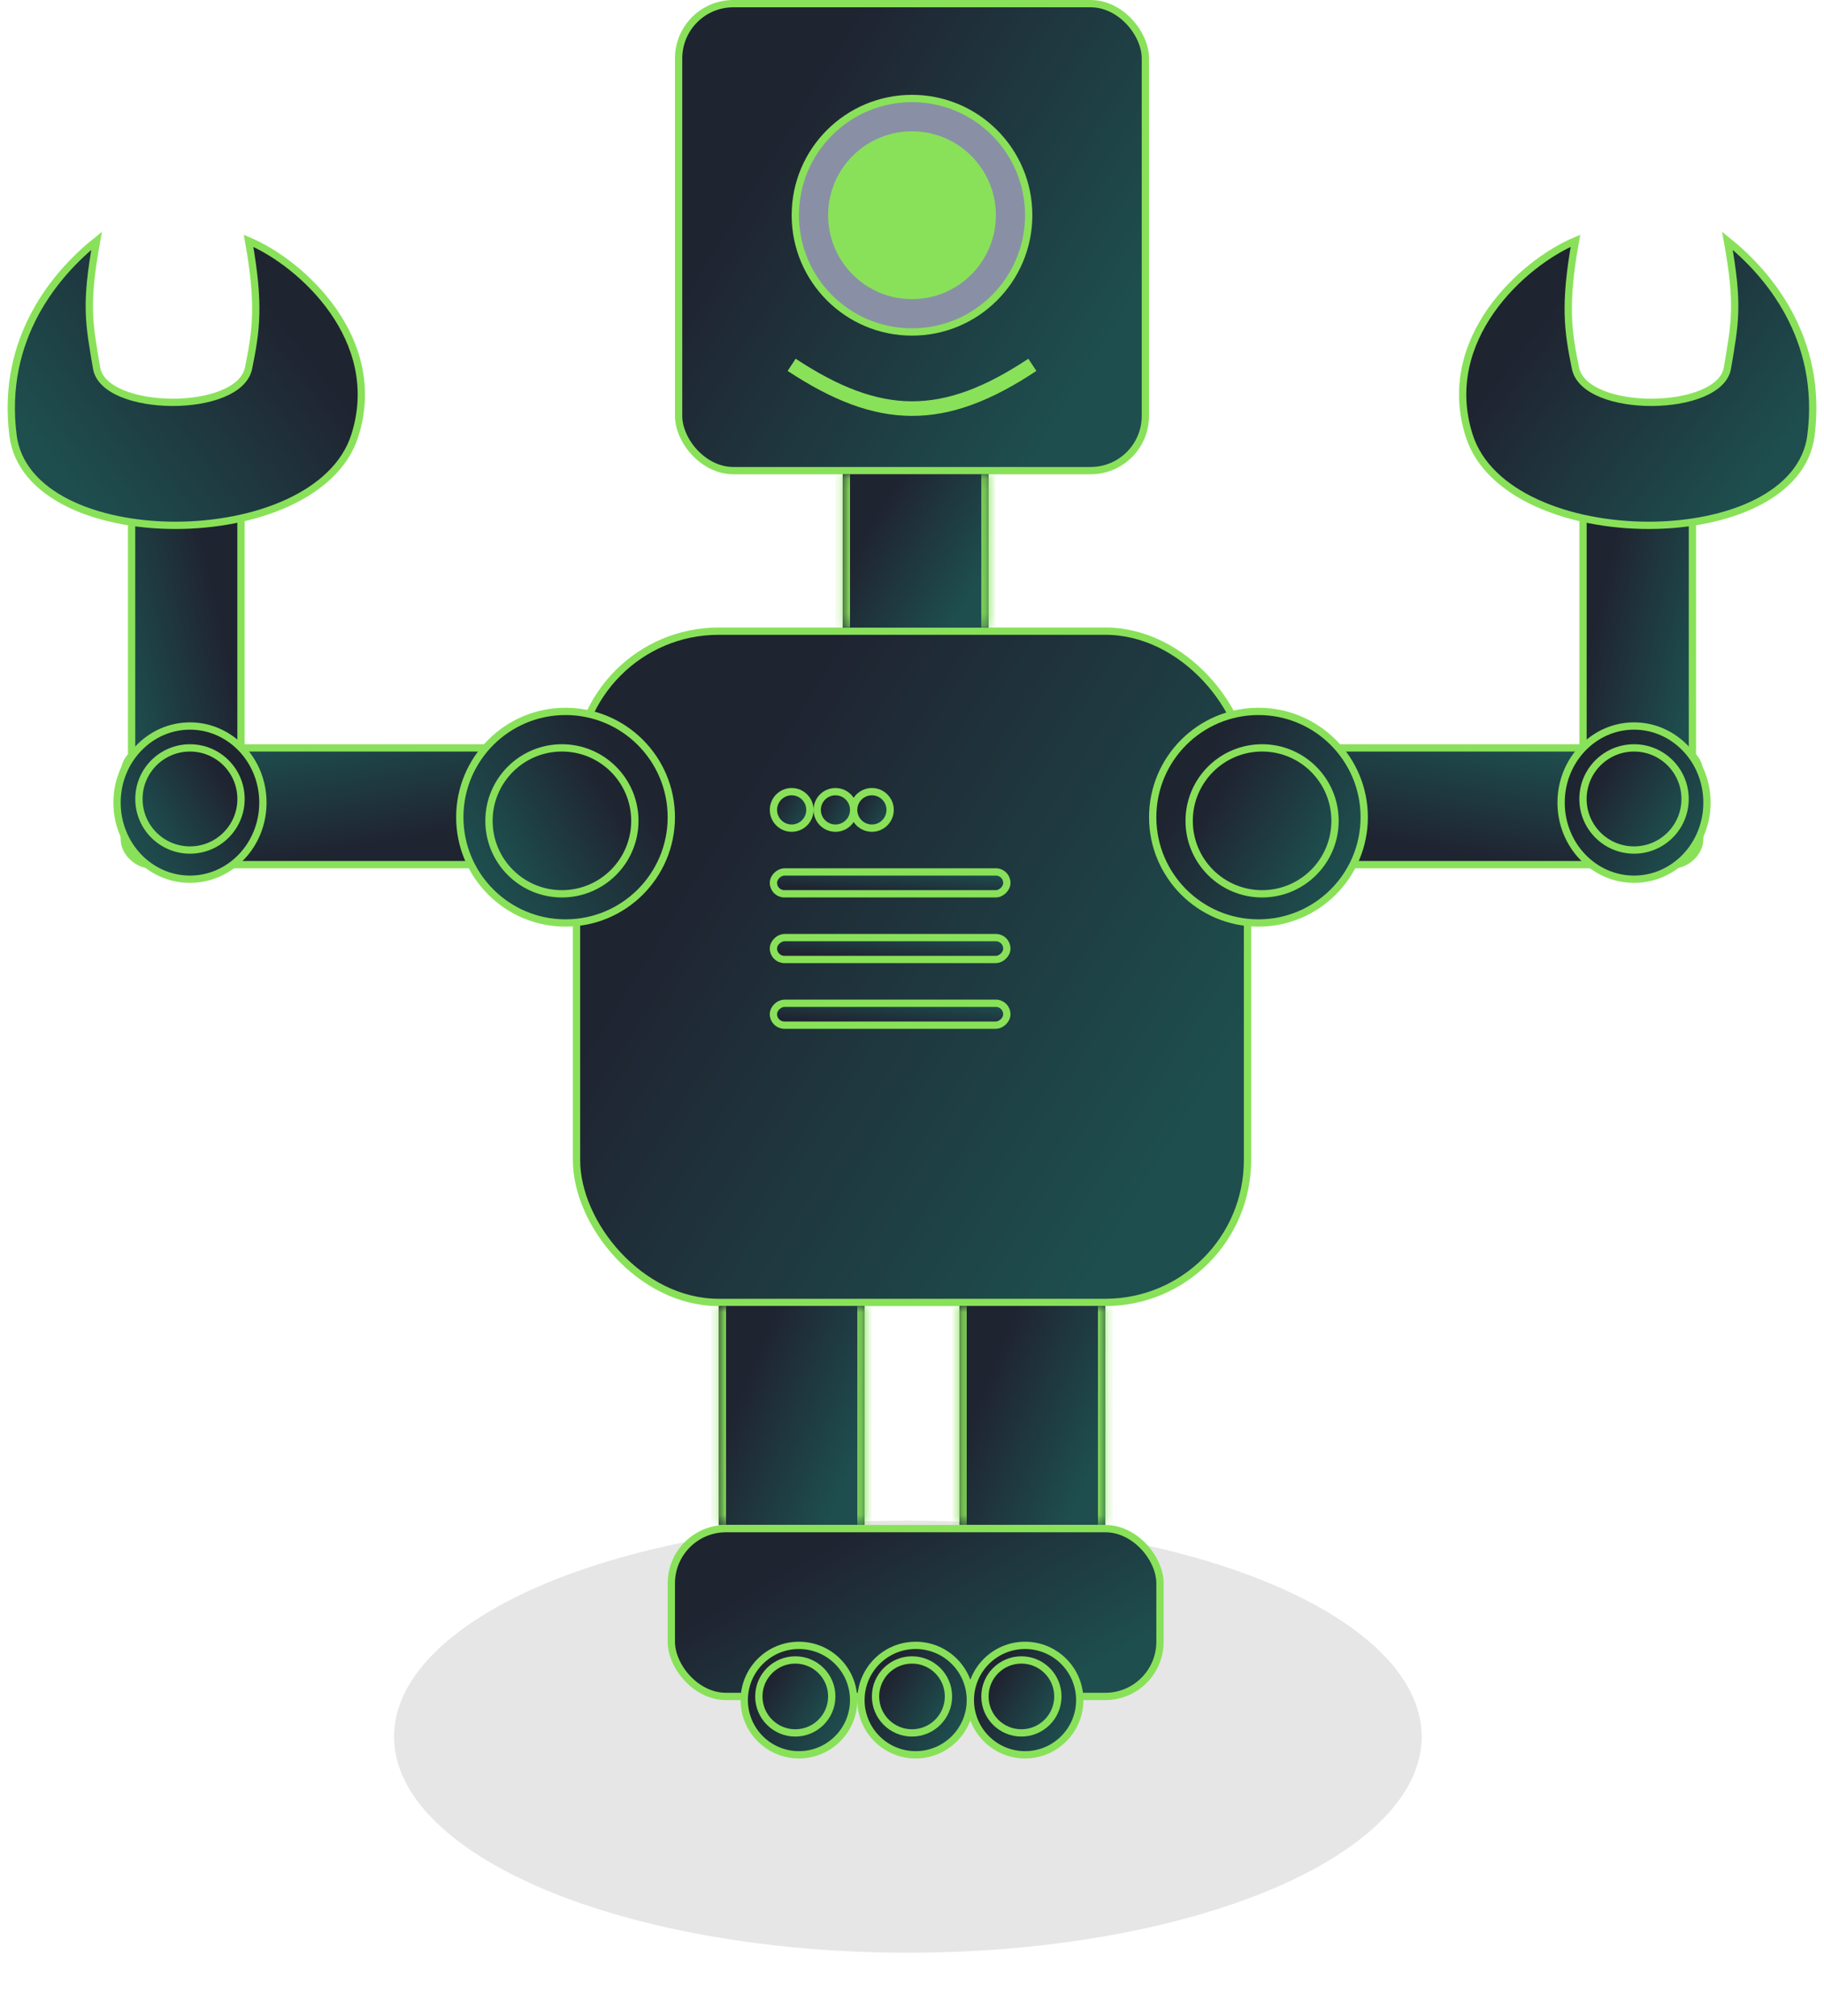 <svg width="162" height="179" viewBox="0 0 162 179" fill="none" xmlns="http://www.w3.org/2000/svg">
<g style="mix-blend-mode:multiply" filter="url(#filter0_f_421_160045)">
<ellipse cx="80.633" cy="154.182" rx="45.633" ry="19.181" fill="black" fill-opacity="0.1"/>
</g>
<rect x="51.203" y="56.033" width="59.595" height="59.595" rx="12.632" fill="#1F2431"/>
<rect x="51.203" y="56.033" width="59.595" height="59.595" rx="12.632" fill="url(#paint0_linear_421_160045)"/>
<rect x="68.694" y="79.352" width="1.943" height="20.729" rx="0.972" transform="rotate(-90 68.694 79.352)" fill="#1F2431"/>
<rect x="68.694" y="79.352" width="1.943" height="20.729" rx="0.972" transform="rotate(-90 68.694 79.352)" fill="url(#paint1_linear_421_160045)"/>
<rect x="68.694" y="79.352" width="1.943" height="20.729" rx="0.972" transform="rotate(-90 68.694 79.352)" stroke="#89E159" stroke-width="0.648"/>
<rect x="68.694" y="85.182" width="1.943" height="20.729" rx="0.972" transform="rotate(-90 68.694 85.182)" fill="#1F2431"/>
<rect x="68.694" y="85.182" width="1.943" height="20.729" rx="0.972" transform="rotate(-90 68.694 85.182)" fill="url(#paint2_linear_421_160045)"/>
<rect x="68.694" y="85.182" width="1.943" height="20.729" rx="0.972" transform="rotate(-90 68.694 85.182)" stroke="#89E159" stroke-width="0.648"/>
<rect x="68.693" y="91.012" width="1.943" height="20.729" rx="0.972" transform="rotate(-90 68.693 91.012)" fill="#1F2431"/>
<rect x="68.693" y="91.012" width="1.943" height="20.729" rx="0.972" transform="rotate(-90 68.693 91.012)" fill="url(#paint3_linear_421_160045)"/>
<rect x="68.693" y="91.012" width="1.943" height="20.729" rx="0.972" transform="rotate(-90 68.693 91.012)" stroke="#89E159" stroke-width="0.648"/>
<path d="M71.933 71.902C71.933 72.797 71.207 73.522 70.313 73.522C69.419 73.522 68.694 72.797 68.694 71.902C68.694 71.008 69.419 70.283 70.313 70.283C71.207 70.283 71.933 71.008 71.933 71.902Z" fill="#1F2431"/>
<path d="M71.933 71.902C71.933 72.797 71.207 73.522 70.313 73.522C69.419 73.522 68.694 72.797 68.694 71.902C68.694 71.008 69.419 70.283 70.313 70.283C71.207 70.283 71.933 71.008 71.933 71.902Z" fill="url(#paint4_linear_421_160045)"/>
<path d="M71.933 71.902C71.933 72.797 71.207 73.522 70.313 73.522C69.419 73.522 68.694 72.797 68.694 71.902C68.694 71.008 69.419 70.283 70.313 70.283C71.207 70.283 71.933 71.008 71.933 71.902Z" stroke="#89E159" stroke-width="0.648"/>
<path d="M75.82 71.902C75.82 72.797 75.095 73.522 74.2 73.522C73.306 73.522 72.581 72.797 72.581 71.902C72.581 71.008 73.306 70.283 74.2 70.283C75.095 70.283 75.82 71.008 75.82 71.902Z" fill="#1F2431"/>
<path d="M75.82 71.902C75.82 72.797 75.095 73.522 74.2 73.522C73.306 73.522 72.581 72.797 72.581 71.902C72.581 71.008 73.306 70.283 74.2 70.283C75.095 70.283 75.82 71.008 75.82 71.902Z" fill="url(#paint5_linear_421_160045)"/>
<path d="M75.82 71.902C75.82 72.797 75.095 73.522 74.2 73.522C73.306 73.522 72.581 72.797 72.581 71.902C72.581 71.008 73.306 70.283 74.2 70.283C75.095 70.283 75.82 71.008 75.82 71.902Z" stroke="#89E159" stroke-width="0.648"/>
<path d="M79.058 71.902C79.058 72.797 78.332 73.522 77.438 73.522C76.544 73.522 75.819 72.797 75.819 71.902C75.819 71.008 76.544 70.283 77.438 70.283C78.332 70.283 79.058 71.008 79.058 71.902Z" fill="#1F2431"/>
<path d="M79.058 71.902C79.058 72.797 78.332 73.522 77.438 73.522C76.544 73.522 75.819 72.797 75.819 71.902C75.819 71.008 76.544 70.283 77.438 70.283C78.332 70.283 79.058 71.008 79.058 71.902Z" fill="url(#paint6_linear_421_160045)"/>
<path d="M79.058 71.902C79.058 72.797 78.332 73.522 77.438 73.522C76.544 73.522 75.819 72.797 75.819 71.902C75.819 71.008 76.544 70.283 77.438 70.283C78.332 70.283 79.058 71.008 79.058 71.902Z" stroke="#89E159" stroke-width="0.648"/>
<rect x="51.203" y="56.033" width="59.595" height="59.595" rx="12.632" stroke="#89E159" stroke-width="0.648"/>
<rect x="60.271" y="0.324" width="41.457" height="41.457" rx="4.858" fill="#1F2431"/>
<rect x="60.271" y="0.324" width="41.457" height="41.457" rx="4.858" fill="url(#paint7_linear_421_160045)"/>
<rect x="60.271" y="0.324" width="41.457" height="41.457" rx="4.858" stroke="#89E159" stroke-width="0.648"/>
<mask id="path-10-inside-1_421_160045" fill="white">
<path d="M74.846 42.105H87.801V55.709H74.846V42.105Z"/>
</mask>
<path d="M74.846 42.105H87.801V55.709H74.846V42.105Z" fill="#1F2431"/>
<path d="M74.846 42.105H87.801V55.709H74.846V42.105Z" fill="url(#paint8_linear_421_160045)"/>
<path d="M87.153 42.105V55.709H88.449V42.105H87.153ZM75.493 55.709V42.105H74.198V55.709H75.493Z" fill="#89E159" mask="url(#path-10-inside-1_421_160045)"/>
<mask id="path-12-inside-2_421_160045" fill="white">
<path d="M63.835 115.951H76.79V135.384H63.835V115.951Z"/>
</mask>
<path d="M63.835 115.951H76.79V135.384H63.835V115.951Z" fill="#1F2431"/>
<path d="M63.835 115.951H76.79V135.384H63.835V115.951Z" fill="url(#paint9_linear_421_160045)"/>
<path d="M76.142 115.951V135.384H77.438V115.951H76.142ZM64.482 135.384V115.951H63.187V135.384H64.482Z" fill="#89E159" mask="url(#path-12-inside-2_421_160045)"/>
<mask id="path-14-inside-3_421_160045" fill="white">
<path d="M85.211 115.951H98.166V135.384H85.211V115.951Z"/>
</mask>
<path d="M85.211 115.951H98.166V135.384H85.211V115.951Z" fill="#1F2431"/>
<path d="M85.211 115.951H98.166V135.384H85.211V115.951Z" fill="url(#paint10_linear_421_160045)"/>
<path d="M97.518 115.951V135.384H98.814V115.951H97.518ZM85.859 135.384V115.951H84.563V135.384H85.859Z" fill="#89E159" mask="url(#path-14-inside-3_421_160045)"/>
<path d="M91.364 19.108C91.364 24.832 86.724 29.473 81 29.473C75.276 29.473 70.636 24.832 70.636 19.108C70.636 13.384 75.276 8.744 81 8.744C86.724 8.744 91.364 13.384 91.364 19.108Z" fill="#8990A5" stroke="#89E159" stroke-width="0.648"/>
<path d="M88.125 19.108C88.125 23.043 84.934 26.233 80.999 26.233C77.064 26.233 73.874 23.043 73.874 19.108C73.874 15.172 77.064 11.982 80.999 11.982C84.934 11.982 88.125 15.172 88.125 19.108Z" fill="#89E159" stroke="#89E159" stroke-width="0.648"/>
<path d="M70.312 32.389C78.086 37.509 83.796 37.633 91.689 32.389" stroke="#89E159" stroke-width="1.296"/>
<rect x="59.624" y="135.709" width="43.401" height="14.899" rx="4.858" fill="#1F2431"/>
<rect x="59.624" y="135.709" width="43.401" height="14.899" rx="4.858" fill="url(#paint11_linear_421_160045)"/>
<rect x="59.624" y="135.709" width="43.401" height="14.899" rx="4.858" stroke="#89E159" stroke-width="0.648"/>
<path d="M75.817 150.931C75.817 153.614 73.642 155.789 70.959 155.789C68.276 155.789 66.101 153.614 66.101 150.931C66.101 148.248 68.276 146.073 70.959 146.073C73.642 146.073 75.817 148.248 75.817 150.931Z" fill="#1F2431"/>
<path d="M75.817 150.931C75.817 153.614 73.642 155.789 70.959 155.789C68.276 155.789 66.101 153.614 66.101 150.931C66.101 148.248 68.276 146.073 70.959 146.073C73.642 146.073 75.817 148.248 75.817 150.931Z" fill="url(#paint12_linear_421_160045)"/>
<path d="M75.817 150.931C75.817 153.614 73.642 155.789 70.959 155.789C68.276 155.789 66.101 153.614 66.101 150.931C66.101 148.248 68.276 146.073 70.959 146.073C73.642 146.073 75.817 148.248 75.817 150.931Z" stroke="#89E159" stroke-width="0.648"/>
<path d="M73.874 150.607C73.874 152.395 72.424 153.846 70.635 153.846C68.846 153.846 67.396 152.395 67.396 150.607C67.396 148.818 68.846 147.368 70.635 147.368C72.424 147.368 73.874 148.818 73.874 150.607Z" fill="#1F2431"/>
<path d="M73.874 150.607C73.874 152.395 72.424 153.846 70.635 153.846C68.846 153.846 67.396 152.395 67.396 150.607C67.396 148.818 68.846 147.368 70.635 147.368C72.424 147.368 73.874 148.818 73.874 150.607Z" fill="url(#paint13_linear_421_160045)"/>
<path d="M73.874 150.607C73.874 152.395 72.424 153.846 70.635 153.846C68.846 153.846 67.396 152.395 67.396 150.607C67.396 148.818 68.846 147.368 70.635 147.368C72.424 147.368 73.874 148.818 73.874 150.607Z" stroke="#89E159" stroke-width="0.648"/>
<path d="M86.183 150.931C86.183 153.614 84.007 155.789 81.324 155.789C78.641 155.789 76.466 153.614 76.466 150.931C76.466 148.248 78.641 146.073 81.324 146.073C84.007 146.073 86.183 148.248 86.183 150.931Z" fill="#1F2431"/>
<path d="M86.183 150.931C86.183 153.614 84.007 155.789 81.324 155.789C78.641 155.789 76.466 153.614 76.466 150.931C76.466 148.248 78.641 146.073 81.324 146.073C84.007 146.073 86.183 148.248 86.183 150.931Z" fill="url(#paint14_linear_421_160045)"/>
<path d="M86.183 150.931C86.183 153.614 84.007 155.789 81.324 155.789C78.641 155.789 76.466 153.614 76.466 150.931C76.466 148.248 78.641 146.073 81.324 146.073C84.007 146.073 86.183 148.248 86.183 150.931Z" stroke="#89E159" stroke-width="0.648"/>
<path d="M84.239 150.607C84.239 152.395 82.789 153.846 81 153.846C79.211 153.846 77.761 152.395 77.761 150.607C77.761 148.818 79.211 147.368 81 147.368C82.789 147.368 84.239 148.818 84.239 150.607Z" fill="#1F2431"/>
<path d="M84.239 150.607C84.239 152.395 82.789 153.846 81 153.846C79.211 153.846 77.761 152.395 77.761 150.607C77.761 148.818 79.211 147.368 81 147.368C82.789 147.368 84.239 148.818 84.239 150.607Z" fill="url(#paint15_linear_421_160045)"/>
<path d="M84.239 150.607C84.239 152.395 82.789 153.846 81 153.846C79.211 153.846 77.761 152.395 77.761 150.607C77.761 148.818 79.211 147.368 81 147.368C82.789 147.368 84.239 148.818 84.239 150.607Z" stroke="#89E159" stroke-width="0.648"/>
<path d="M95.899 150.931C95.899 153.614 93.724 155.789 91.041 155.789C88.358 155.789 86.183 153.614 86.183 150.931C86.183 148.248 88.358 146.073 91.041 146.073C93.724 146.073 95.899 148.248 95.899 150.931Z" fill="#1F2431"/>
<path d="M95.899 150.931C95.899 153.614 93.724 155.789 91.041 155.789C88.358 155.789 86.183 153.614 86.183 150.931C86.183 148.248 88.358 146.073 91.041 146.073C93.724 146.073 95.899 148.248 95.899 150.931Z" fill="url(#paint16_linear_421_160045)"/>
<path d="M95.899 150.931C95.899 153.614 93.724 155.789 91.041 155.789C88.358 155.789 86.183 153.614 86.183 150.931C86.183 148.248 88.358 146.073 91.041 146.073C93.724 146.073 95.899 148.248 95.899 150.931Z" stroke="#89E159" stroke-width="0.648"/>
<path d="M93.956 150.607C93.956 152.395 92.505 153.846 90.717 153.846C88.928 153.846 87.478 152.395 87.478 150.607C87.478 148.818 88.928 147.368 90.717 147.368C92.505 147.368 93.956 148.818 93.956 150.607Z" fill="#1F2431"/>
<path d="M93.956 150.607C93.956 152.395 92.505 153.846 90.717 153.846C88.928 153.846 87.478 152.395 87.478 150.607C87.478 148.818 88.928 147.368 90.717 147.368C92.505 147.368 93.956 148.818 93.956 150.607Z" fill="url(#paint17_linear_421_160045)"/>
<path d="M93.956 150.607C93.956 152.395 92.505 153.846 90.717 153.846C88.928 153.846 87.478 152.395 87.478 150.607C87.478 148.818 88.928 147.368 90.717 147.368C92.505 147.368 93.956 148.818 93.956 150.607Z" stroke="#89E159" stroke-width="0.648"/>
<rect x="112.094" y="76.761" width="10.364" height="38.866" rx="2.267" transform="rotate(-90 112.094 76.761)" fill="#1F2431"/>
<rect x="112.094" y="76.761" width="10.364" height="38.866" rx="2.267" transform="rotate(-90 112.094 76.761)" fill="url(#paint18_linear_421_160045)"/>
<rect x="112.094" y="76.761" width="10.364" height="38.866" rx="2.267" transform="rotate(-90 112.094 76.761)" stroke="#89E159" stroke-width="0.648"/>
<rect x="140.597" y="43.724" width="9.717" height="27.854" rx="2.267" fill="#1F2431"/>
<rect x="140.597" y="43.724" width="9.717" height="27.854" rx="2.267" fill="url(#paint19_linear_421_160045)"/>
<rect x="140.597" y="43.724" width="9.717" height="27.854" rx="2.267" stroke="#89E159" stroke-width="0.648"/>
<path d="M121.164 72.55C121.164 77.737 116.959 81.942 111.771 81.942C106.584 81.942 102.378 77.737 102.378 72.55C102.378 67.362 106.584 63.157 111.771 63.157C116.959 63.157 121.164 67.362 121.164 72.55Z" fill="#1F2431"/>
<path d="M121.164 72.55C121.164 77.737 116.959 81.942 111.771 81.942C106.584 81.942 102.378 77.737 102.378 72.55C102.378 67.362 106.584 63.157 111.771 63.157C116.959 63.157 121.164 67.362 121.164 72.55Z" fill="url(#paint20_linear_421_160045)"/>
<path d="M121.164 72.55C121.164 77.737 116.959 81.942 111.771 81.942C106.584 81.942 102.378 77.737 102.378 72.55C102.378 67.362 106.584 63.157 111.771 63.157C116.959 63.157 121.164 67.362 121.164 72.55Z" stroke="#89E159" stroke-width="0.648"/>
<path d="M118.572 72.874C118.572 76.451 115.672 79.352 112.094 79.352C108.517 79.352 105.616 76.451 105.616 72.874C105.616 69.296 108.517 66.396 112.094 66.396C115.672 66.396 118.572 69.296 118.572 72.874Z" fill="#1F2431"/>
<path d="M118.572 72.874C118.572 76.451 115.672 79.352 112.094 79.352C108.517 79.352 105.616 76.451 105.616 72.874C105.616 69.296 108.517 66.396 112.094 66.396C115.672 66.396 118.572 69.296 118.572 72.874Z" fill="url(#paint21_linear_421_160045)"/>
<path d="M118.572 72.874C118.572 76.451 115.672 79.352 112.094 79.352C108.517 79.352 105.616 76.451 105.616 72.874C105.616 69.296 108.517 66.396 112.094 66.396C115.672 66.396 118.572 69.296 118.572 72.874Z" stroke="#89E159" stroke-width="0.648"/>
<path d="M151.607 71.255C151.607 75.026 148.693 78.057 145.129 78.057C141.565 78.057 138.651 75.026 138.651 71.255C138.651 67.485 141.565 64.454 145.129 64.454C148.693 64.454 151.607 67.485 151.607 71.255Z" fill="#1F2431"/>
<path d="M151.607 71.255C151.607 75.026 148.693 78.057 145.129 78.057C141.565 78.057 138.651 75.026 138.651 71.255C138.651 67.485 141.565 64.454 145.129 64.454C148.693 64.454 151.607 67.485 151.607 71.255Z" fill="url(#paint22_linear_421_160045)"/>
<path d="M151.607 71.255C151.607 75.026 148.693 78.057 145.129 78.057C141.565 78.057 138.651 75.026 138.651 71.255C138.651 67.485 141.565 64.454 145.129 64.454C148.693 64.454 151.607 67.485 151.607 71.255Z" stroke="#89E159" stroke-width="0.648"/>
<path d="M149.663 70.931C149.663 73.436 147.633 75.466 145.129 75.466C142.624 75.466 140.594 73.436 140.594 70.931C140.594 68.427 142.624 66.397 145.129 66.397C147.633 66.397 149.663 68.427 149.663 70.931Z" fill="#1F2431"/>
<path d="M149.663 70.931C149.663 73.436 147.633 75.466 145.129 75.466C142.624 75.466 140.594 73.436 140.594 70.931C140.594 68.427 142.624 66.397 145.129 66.397C147.633 66.397 149.663 68.427 149.663 70.931Z" fill="url(#paint23_linear_421_160045)"/>
<path d="M149.663 70.931C149.663 73.436 147.633 75.466 145.129 75.466C142.624 75.466 140.594 73.436 140.594 70.931C140.594 68.427 142.624 66.397 145.129 66.397C147.633 66.397 149.663 68.427 149.663 70.931Z" stroke="#89E159" stroke-width="0.648"/>
<path d="M130.483 38.661C127.784 30.152 135.195 23.37 139.925 21.376C138.908 27.081 139.25 29.354 139.925 32.678C140.762 36.801 152.746 36.667 153.421 32.678C154.095 28.689 154.455 27.081 153.421 21.376C157.02 24.257 161.945 30.006 160.844 38.661C159.49 49.298 133.857 49.298 130.483 38.661Z" fill="#1F2431"/>
<path d="M130.483 38.661C127.784 30.152 135.195 23.37 139.925 21.376C138.908 27.081 139.25 29.354 139.925 32.678C140.762 36.801 152.746 36.667 153.421 32.678C154.095 28.689 154.455 27.081 153.421 21.376C157.02 24.257 161.945 30.006 160.844 38.661C159.49 49.298 133.857 49.298 130.483 38.661Z" fill="url(#paint24_linear_421_160045)"/>
<path d="M130.483 38.661C127.784 30.152 135.195 23.37 139.925 21.376C138.908 27.081 139.25 29.354 139.925 32.678C140.762 36.801 152.746 36.667 153.421 32.678C154.095 28.689 154.455 27.081 153.421 21.376C157.02 24.257 161.945 30.006 160.844 38.661C159.49 49.298 133.857 49.298 130.483 38.661Z" stroke="#89E159" stroke-width="0.648"/>
<rect x="-0.324" y="-0.324" width="10.364" height="38.866" rx="2.267" transform="matrix(0 -1 -1 0 49.583 76.437)" fill="#1F2431"/>
<rect x="-0.324" y="-0.324" width="10.364" height="38.866" rx="2.267" transform="matrix(0 -1 -1 0 49.583 76.437)" fill="url(#paint25_linear_421_160045)"/>
<rect x="-0.324" y="-0.324" width="10.364" height="38.866" rx="2.267" transform="matrix(0 -1 -1 0 49.583 76.437)" stroke="#89E159" stroke-width="0.648"/>
<rect x="-0.324" y="0.324" width="9.717" height="27.854" rx="2.267" transform="matrix(-1 0 0 1 21.08 43.4)" fill="#1F2431"/>
<rect x="-0.324" y="0.324" width="9.717" height="27.854" rx="2.267" transform="matrix(-1 0 0 1 21.08 43.4)" fill="url(#paint26_linear_421_160045)"/>
<rect x="-0.324" y="0.324" width="9.717" height="27.854" rx="2.267" transform="matrix(-1 0 0 1 21.08 43.4)" stroke="#89E159" stroke-width="0.648"/>
<path d="M40.837 72.55C40.837 77.737 45.042 81.942 50.23 81.942C55.417 81.942 59.623 77.737 59.623 72.55C59.623 67.362 55.417 63.157 50.23 63.157C45.042 63.157 40.837 67.362 40.837 72.55Z" fill="#1F2431"/>
<path d="M40.837 72.55C40.837 77.737 45.042 81.942 50.23 81.942C55.417 81.942 59.623 77.737 59.623 72.55C59.623 67.362 55.417 63.157 50.23 63.157C45.042 63.157 40.837 67.362 40.837 72.55Z" fill="url(#paint27_linear_421_160045)"/>
<path d="M40.837 72.55C40.837 77.737 45.042 81.942 50.23 81.942C55.417 81.942 59.623 77.737 59.623 72.55C59.623 67.362 55.417 63.157 50.23 63.157C45.042 63.157 40.837 67.362 40.837 72.55Z" stroke="#89E159" stroke-width="0.648"/>
<path d="M43.429 72.874C43.429 76.451 46.329 79.352 49.907 79.352C53.484 79.352 56.385 76.451 56.385 72.874C56.385 69.296 53.484 66.396 49.907 66.396C46.329 66.396 43.429 69.296 43.429 72.874Z" fill="#1F2431"/>
<path d="M43.429 72.874C43.429 76.451 46.329 79.352 49.907 79.352C53.484 79.352 56.385 76.451 56.385 72.874C56.385 69.296 53.484 66.396 49.907 66.396C46.329 66.396 43.429 69.296 43.429 72.874Z" fill="url(#paint28_linear_421_160045)"/>
<path d="M43.429 72.874C43.429 76.451 46.329 79.352 49.907 79.352C53.484 79.352 56.385 76.451 56.385 72.874C56.385 69.296 53.484 66.396 49.907 66.396C46.329 66.396 43.429 69.296 43.429 72.874Z" stroke="#89E159" stroke-width="0.648"/>
<path d="M10.394 71.255C10.394 75.026 13.309 78.057 16.872 78.057C20.436 78.057 23.35 75.026 23.35 71.255C23.35 67.485 20.436 64.454 16.872 64.454C13.309 64.454 10.394 67.485 10.394 71.255Z" fill="#1F2431"/>
<path d="M10.394 71.255C10.394 75.026 13.309 78.057 16.872 78.057C20.436 78.057 23.35 75.026 23.35 71.255C23.35 67.485 20.436 64.454 16.872 64.454C13.309 64.454 10.394 67.485 10.394 71.255Z" fill="url(#paint29_linear_421_160045)"/>
<path d="M10.394 71.255C10.394 75.026 13.309 78.057 16.872 78.057C20.436 78.057 23.35 75.026 23.35 71.255C23.35 67.485 20.436 64.454 16.872 64.454C13.309 64.454 10.394 67.485 10.394 71.255Z" stroke="#89E159" stroke-width="0.648"/>
<path d="M12.338 70.931C12.338 73.436 14.368 75.466 16.872 75.466C19.377 75.466 21.407 73.436 21.407 70.931C21.407 68.427 19.377 66.397 16.872 66.397C14.368 66.397 12.338 68.427 12.338 70.931Z" fill="#1F2431"/>
<path d="M12.338 70.931C12.338 73.436 14.368 75.466 16.872 75.466C19.377 75.466 21.407 73.436 21.407 70.931C21.407 68.427 19.377 66.397 16.872 66.397C14.368 66.397 12.338 68.427 12.338 70.931Z" fill="url(#paint30_linear_421_160045)"/>
<path d="M12.338 70.931C12.338 73.436 14.368 75.466 16.872 75.466C19.377 75.466 21.407 73.436 21.407 70.931C21.407 68.427 19.377 66.397 16.872 66.397C14.368 66.397 12.338 68.427 12.338 70.931Z" stroke="#89E159" stroke-width="0.648"/>
<path d="M31.517 38.661C34.217 30.152 26.805 23.37 22.076 21.376C23.092 27.081 22.751 29.354 22.076 32.678C21.239 36.801 9.255 36.667 8.58 32.678C7.905 28.689 7.546 27.081 8.58 21.376C4.981 24.257 0.056 30.006 1.157 38.661C2.511 49.298 28.143 49.298 31.517 38.661Z" fill="#1F2431"/>
<path d="M31.517 38.661C34.217 30.152 26.805 23.37 22.076 21.376C23.092 27.081 22.751 29.354 22.076 32.678C21.239 36.801 9.255 36.667 8.58 32.678C7.905 28.689 7.546 27.081 8.58 21.376C4.981 24.257 0.056 30.006 1.157 38.661C2.511 49.298 28.143 49.298 31.517 38.661Z" fill="url(#paint31_linear_421_160045)"/>
<path d="M31.517 38.661C34.217 30.152 26.805 23.37 22.076 21.376C23.092 27.081 22.751 29.354 22.076 32.678C21.239 36.801 9.255 36.667 8.58 32.678C7.905 28.689 7.546 27.081 8.58 21.376C4.981 24.257 0.056 30.006 1.157 38.661C2.511 49.298 28.143 49.298 31.517 38.661Z" stroke="#89E159" stroke-width="0.648"/>
<defs>
<filter id="filter0_f_421_160045" x="29.431" y="129.431" width="102.405" height="49.501" filterUnits="userSpaceOnUse" color-interpolation-filters="sRGB">
<feFlood flood-opacity="0" result="BackgroundImageFix"/>
<feBlend mode="normal" in="SourceGraphic" in2="BackgroundImageFix" result="shape"/>
<feGaussianBlur stdDeviation="2.784" result="effect1_foregroundBlur_421_160045"/>
</filter>
<linearGradient id="paint0_linear_421_160045" x1="95.445" y1="115.952" x2="53.795" y2="90.071" gradientUnits="userSpaceOnUse">
<stop stop-color="#1E4E4E"/>
<stop offset="1" stop-color="#1F2431"/>
</linearGradient>
<linearGradient id="paint1_linear_421_160045" x1="70.287" y1="101.052" x2="67.817" y2="100.866" gradientUnits="userSpaceOnUse">
<stop stop-color="#1E4E4E"/>
<stop offset="1" stop-color="#1F2431"/>
</linearGradient>
<linearGradient id="paint2_linear_421_160045" x1="70.287" y1="106.882" x2="67.817" y2="106.696" gradientUnits="userSpaceOnUse">
<stop stop-color="#1E4E4E"/>
<stop offset="1" stop-color="#1F2431"/>
</linearGradient>
<linearGradient id="paint3_linear_421_160045" x1="70.286" y1="112.712" x2="67.817" y2="112.526" gradientUnits="userSpaceOnUse">
<stop stop-color="#1E4E4E"/>
<stop offset="1" stop-color="#1F2431"/>
</linearGradient>
<linearGradient id="paint4_linear_421_160045" x1="71.245" y1="73.846" x2="68.558" y2="72.176" gradientUnits="userSpaceOnUse">
<stop stop-color="#1E4E4E"/>
<stop offset="1" stop-color="#1F2431"/>
</linearGradient>
<linearGradient id="paint5_linear_421_160045" x1="75.132" y1="73.846" x2="72.445" y2="72.176" gradientUnits="userSpaceOnUse">
<stop stop-color="#1E4E4E"/>
<stop offset="1" stop-color="#1F2431"/>
</linearGradient>
<linearGradient id="paint6_linear_421_160045" x1="78.37" y1="73.846" x2="75.683" y2="72.176" gradientUnits="userSpaceOnUse">
<stop stop-color="#1E4E4E"/>
<stop offset="1" stop-color="#1F2431"/>
</linearGradient>
<linearGradient id="paint7_linear_421_160045" x1="91.096" y1="42.105" x2="61.985" y2="24.016" gradientUnits="userSpaceOnUse">
<stop stop-color="#1E4E4E"/>
<stop offset="1" stop-color="#1F2431"/>
</linearGradient>
<linearGradient id="paint8_linear_421_160045" x1="84.43" y1="55.709" x2="75.234" y2="50.267" gradientUnits="userSpaceOnUse">
<stop stop-color="#1E4E4E"/>
<stop offset="1" stop-color="#1F2431"/>
</linearGradient>
<linearGradient id="paint9_linear_421_160045" x1="73.419" y1="135.384" x2="62.822" y2="130.994" gradientUnits="userSpaceOnUse">
<stop stop-color="#1E4E4E"/>
<stop offset="1" stop-color="#1F2431"/>
</linearGradient>
<linearGradient id="paint10_linear_421_160045" x1="94.795" y1="135.384" x2="84.198" y2="130.994" gradientUnits="userSpaceOnUse">
<stop stop-color="#1E4E4E"/>
<stop offset="1" stop-color="#1F2431"/>
</linearGradient>
<linearGradient id="paint11_linear_421_160045" x1="91.886" y1="150.931" x2="81.589" y2="132.803" gradientUnits="userSpaceOnUse">
<stop stop-color="#1E4E4E"/>
<stop offset="1" stop-color="#1F2431"/>
</linearGradient>
<linearGradient id="paint12_linear_421_160045" x1="73.444" y1="156.113" x2="66.279" y2="151.661" gradientUnits="userSpaceOnUse">
<stop stop-color="#1E4E4E"/>
<stop offset="1" stop-color="#1F2431"/>
</linearGradient>
<linearGradient id="paint13_linear_421_160045" x1="72.344" y1="154.169" x2="67.417" y2="151.108" gradientUnits="userSpaceOnUse">
<stop stop-color="#1E4E4E"/>
<stop offset="1" stop-color="#1F2431"/>
</linearGradient>
<linearGradient id="paint14_linear_421_160045" x1="83.809" y1="156.113" x2="76.644" y2="151.661" gradientUnits="userSpaceOnUse">
<stop stop-color="#1E4E4E"/>
<stop offset="1" stop-color="#1F2431"/>
</linearGradient>
<linearGradient id="paint15_linear_421_160045" x1="82.709" y1="154.169" x2="77.782" y2="151.108" gradientUnits="userSpaceOnUse">
<stop stop-color="#1E4E4E"/>
<stop offset="1" stop-color="#1F2431"/>
</linearGradient>
<linearGradient id="paint16_linear_421_160045" x1="93.526" y1="156.113" x2="86.36" y2="151.661" gradientUnits="userSpaceOnUse">
<stop stop-color="#1E4E4E"/>
<stop offset="1" stop-color="#1F2431"/>
</linearGradient>
<linearGradient id="paint17_linear_421_160045" x1="92.425" y1="154.169" x2="87.499" y2="151.108" gradientUnits="userSpaceOnUse">
<stop stop-color="#1E4E4E"/>
<stop offset="1" stop-color="#1F2431"/>
</linearGradient>
<linearGradient id="paint18_linear_421_160045" x1="119.916" y1="116.599" x2="109.67" y2="114.825" gradientUnits="userSpaceOnUse">
<stop stop-color="#1E4E4E"/>
<stop offset="1" stop-color="#1F2431"/>
</linearGradient>
<linearGradient id="paint19_linear_421_160045" x1="147.94" y1="71.902" x2="138.49" y2="69.767" gradientUnits="userSpaceOnUse">
<stop stop-color="#1E4E4E"/>
<stop offset="1" stop-color="#1F2431"/>
</linearGradient>
<linearGradient id="paint20_linear_421_160045" x1="116.431" y1="82.266" x2="102.995" y2="73.918" gradientUnits="userSpaceOnUse">
<stop stop-color="#1E4E4E"/>
<stop offset="1" stop-color="#1F2431"/>
</linearGradient>
<linearGradient id="paint21_linear_421_160045" x1="115.356" y1="79.675" x2="105.951" y2="73.831" gradientUnits="userSpaceOnUse">
<stop stop-color="#1E4E4E"/>
<stop offset="1" stop-color="#1F2431"/>
</linearGradient>
<linearGradient id="paint22_linear_421_160045" x1="148.391" y1="78.381" x2="138.747" y2="72.661" gradientUnits="userSpaceOnUse">
<stop stop-color="#1E4E4E"/>
<stop offset="1" stop-color="#1F2431"/>
</linearGradient>
<linearGradient id="paint23_linear_421_160045" x1="147.458" y1="75.79" x2="140.741" y2="71.615" gradientUnits="userSpaceOnUse">
<stop stop-color="#1E4E4E"/>
<stop offset="1" stop-color="#1F2431"/>
</linearGradient>
<linearGradient id="paint24_linear_421_160045" x1="152.91" y1="46.639" x2="134.109" y2="32.261" gradientUnits="userSpaceOnUse">
<stop stop-color="#1E4E4E"/>
<stop offset="1" stop-color="#1F2431"/>
</linearGradient>
<linearGradient id="paint25_linear_421_160045" x1="8.147" y1="39.514" x2="-2.099" y2="37.74" gradientUnits="userSpaceOnUse">
<stop stop-color="#1E4E4E"/>
<stop offset="1" stop-color="#1F2431"/>
</linearGradient>
<linearGradient id="paint26_linear_421_160045" x1="7.667" y1="28.502" x2="-1.783" y2="26.367" gradientUnits="userSpaceOnUse">
<stop stop-color="#1E4E4E"/>
<stop offset="1" stop-color="#1F2431"/>
</linearGradient>
<linearGradient id="paint27_linear_421_160045" x1="45.57" y1="82.266" x2="59.006" y2="73.918" gradientUnits="userSpaceOnUse">
<stop stop-color="#1E4E4E"/>
<stop offset="1" stop-color="#1F2431"/>
</linearGradient>
<linearGradient id="paint28_linear_421_160045" x1="46.645" y1="79.675" x2="56.05" y2="73.831" gradientUnits="userSpaceOnUse">
<stop stop-color="#1E4E4E"/>
<stop offset="1" stop-color="#1F2431"/>
</linearGradient>
<linearGradient id="paint29_linear_421_160045" x1="13.61" y1="78.381" x2="23.254" y2="72.661" gradientUnits="userSpaceOnUse">
<stop stop-color="#1E4E4E"/>
<stop offset="1" stop-color="#1F2431"/>
</linearGradient>
<linearGradient id="paint30_linear_421_160045" x1="14.543" y1="75.79" x2="21.26" y2="71.615" gradientUnits="userSpaceOnUse">
<stop stop-color="#1E4E4E"/>
<stop offset="1" stop-color="#1F2431"/>
</linearGradient>
<linearGradient id="paint31_linear_421_160045" x1="9.091" y1="46.639" x2="27.892" y2="32.261" gradientUnits="userSpaceOnUse">
<stop stop-color="#1E4E4E"/>
<stop offset="1" stop-color="#1F2431"/>
</linearGradient>
</defs>
</svg>
